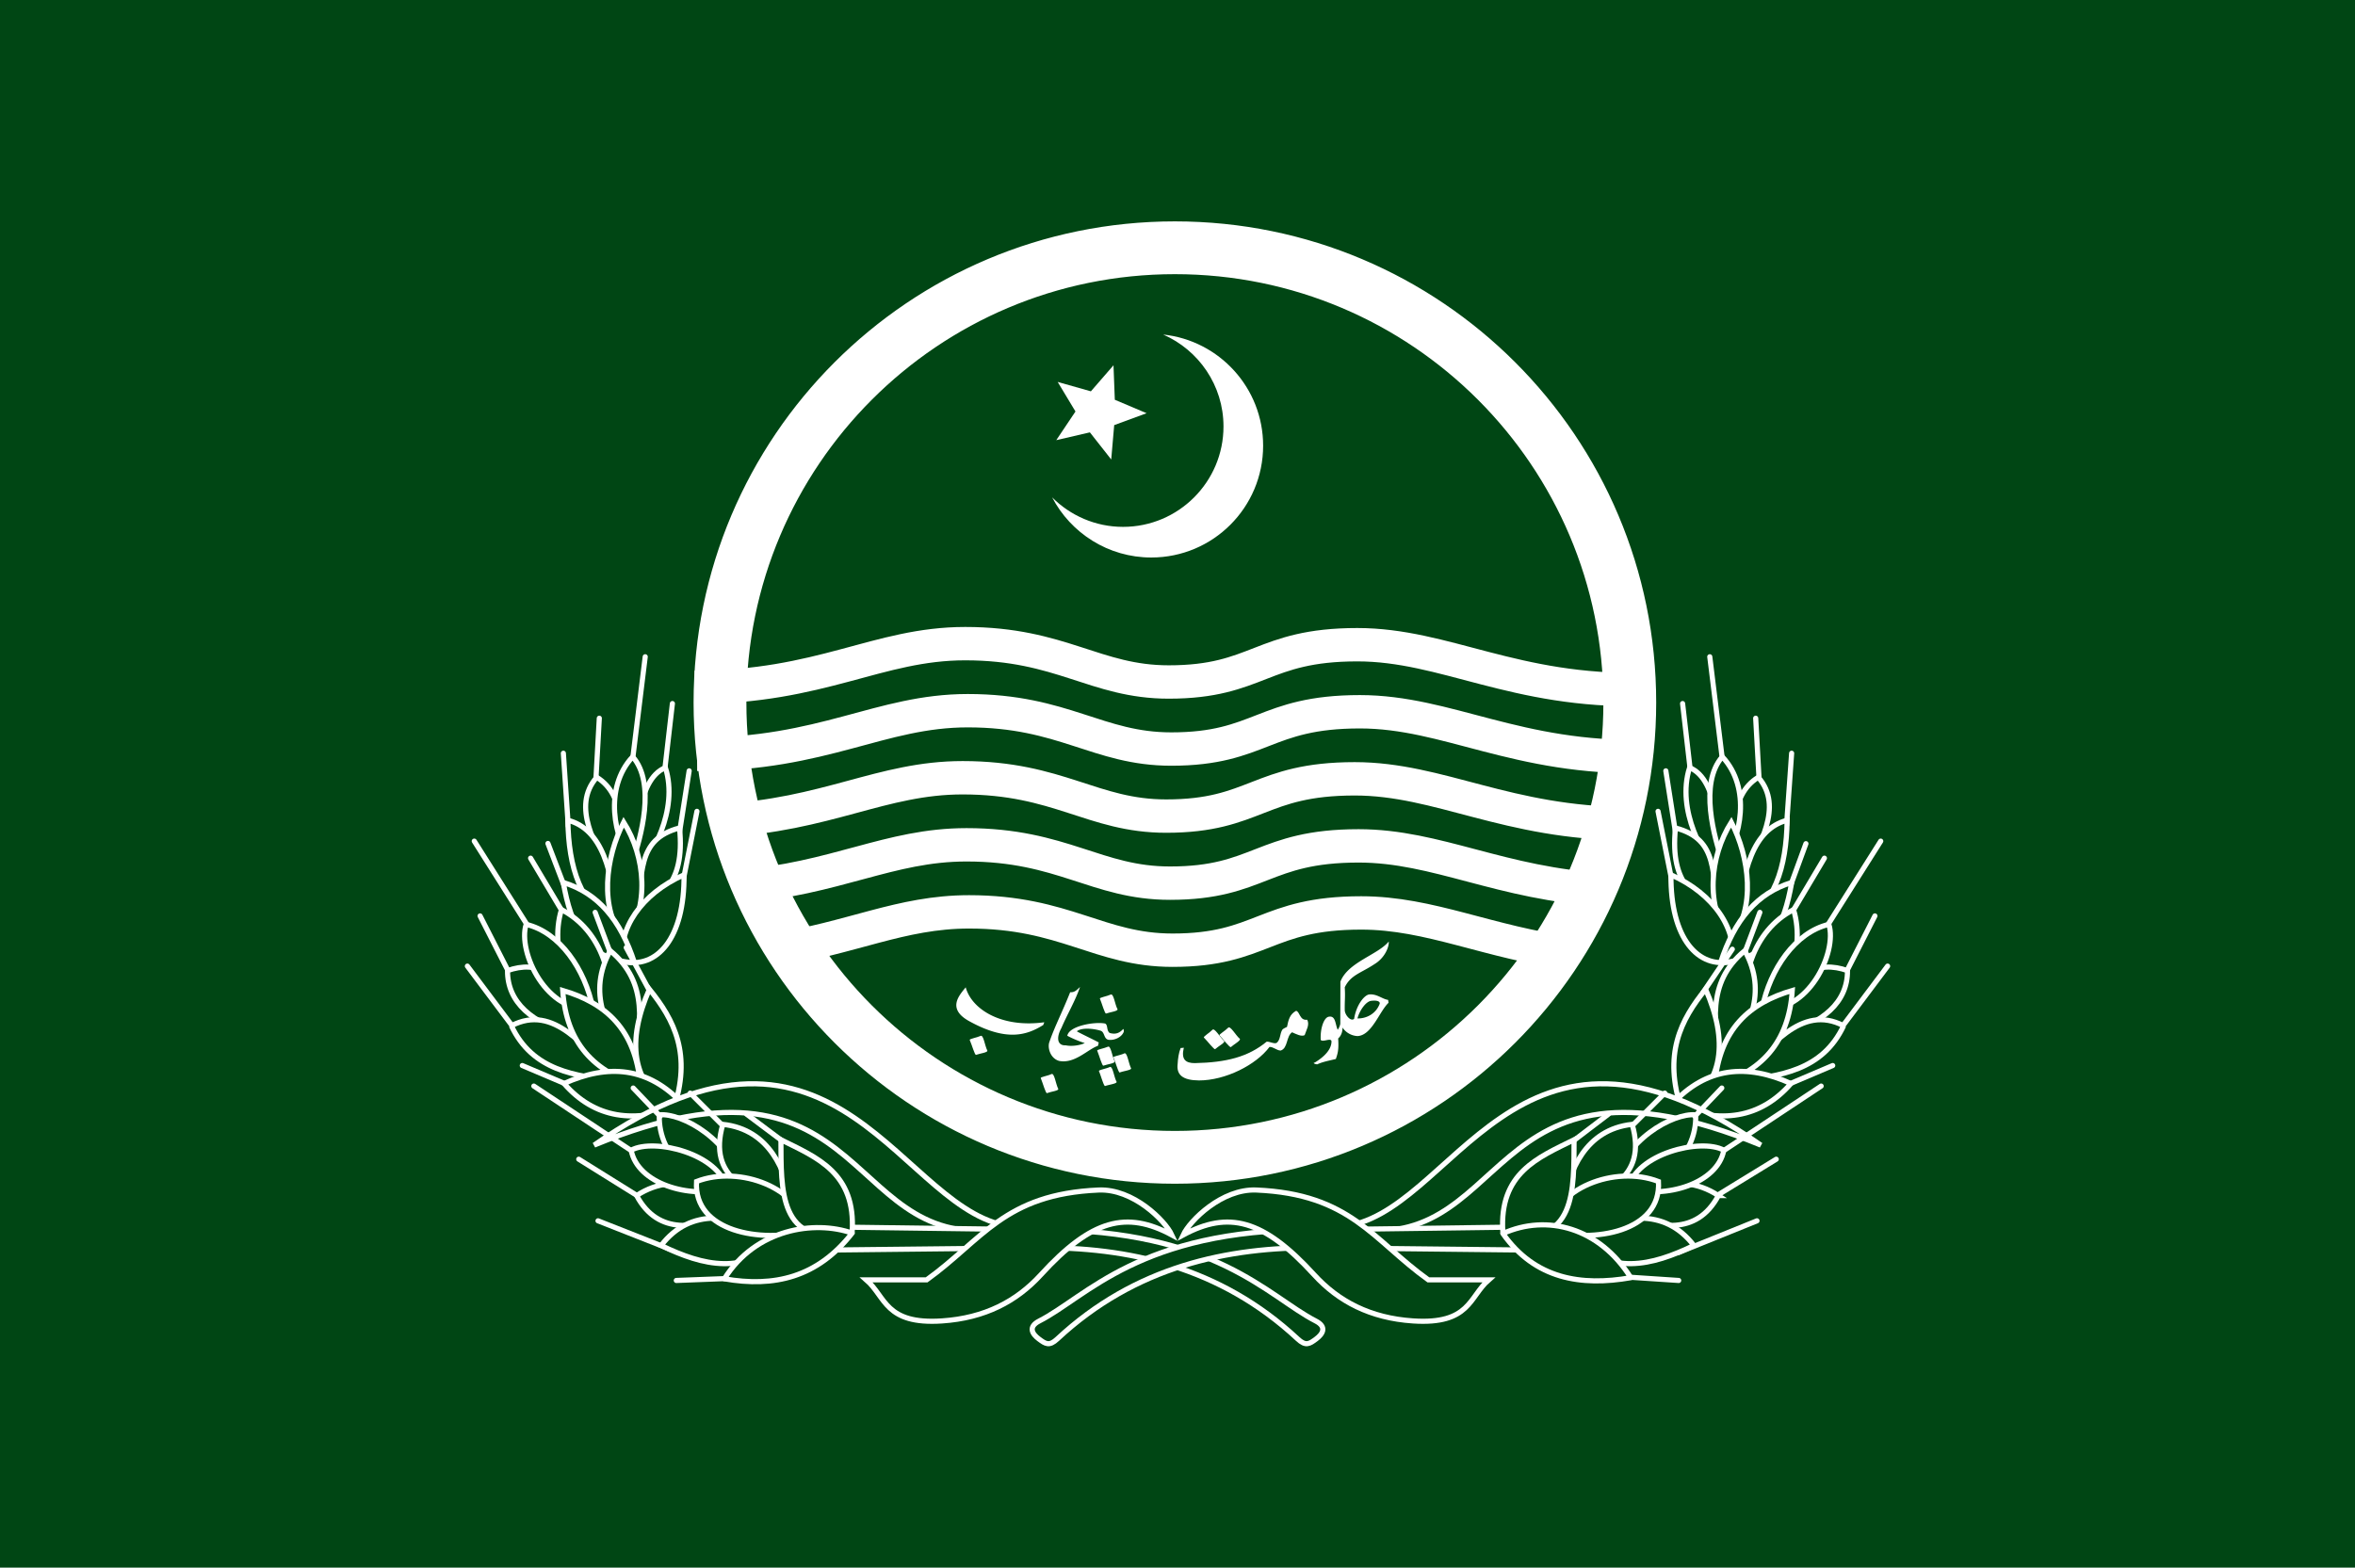 <svg xmlns="http://www.w3.org/2000/svg" width="793.047" height="528.047"><defs><linearGradient id="a"><stop offset="0"/><stop offset="1" stop-opacity="0"/></linearGradient><linearGradient id="b"><stop offset="0"/><stop offset="1" stop-opacity="0"/></linearGradient><linearGradient id="c"><stop offset="0"/><stop offset="1" stop-opacity="0"/></linearGradient></defs><path fill="#004614" d="M0 0h793.047v528.047H0z"/><path d="M395.644 77.139c-88.1 0-159.51 71.41-159.51 159.51s71.41 159.51 159.51 159.51 159.51-71.41 159.51-159.51-71.41-159.51-159.51-159.51zm0 12.644c81.108 0 146.866 65.758 146.866 146.866 0 81.108-65.758 146.866-146.866 146.866-81.108 0-146.866-65.758-146.866-146.866 0-81.108 65.758-146.866 146.866-146.866z" fill="#fff" stroke="#fff" stroke-width="5.139" stroke-linecap="round"/><path d="M233.899 231.518c42.77 0 61.622-14.71 91.137-14.71 32.366 0 43.755 12.916 68.532 12.916 30.153 0 31.188-12.558 63.51-12.558 29.565 0 52.845 16.059 96.519 15.07M234.763 254.105c42.771 0 61.622-14.711 91.138-14.711 32.365 0 43.754 12.917 68.532 12.917 30.152 0 31.187-12.559 63.509-12.559 29.566 0 52.846 16.06 96.52 15.07M242.28 276.455c36.416-1.89 54.593-14.475 81.892-14.475 32.365 0 43.754 12.917 68.532 12.917 30.152 0 31.187-12.558 63.509-12.558 28.607 0 51.33 15.034 92.335 15.113M248.357 298.726c33.28-2.675 51.034-14.16 77.111-14.16 32.366 0 43.755 12.918 68.533 12.918 30.152 0 31.187-12.559 63.509-12.559 26.418 0 47.817 12.822 83.231 14.846M260.2 320.06c26.527-3.93 43.076-12.907 66.133-12.907 32.365 0 43.755 12.917 68.532 12.917 30.152 0 31.188-12.558 63.51-12.558 23.283 0 42.668 9.96 71.185 13.709" fill="none" stroke="#fff" stroke-width="11.239" stroke-linejoin="round"/><path d="M391.695 112.683c11.93 5.22 20.317 17.107 20.317 30.962 0 18.668-15.158 33.825-33.826 33.825-9.334 0-17.767-3.825-23.883-9.942 6.285 12.03 18.88 20.263 33.393 20.263 20.795 0 37.662-16.867 37.662-37.662 0-19.44-14.754-35.444-33.663-37.446z" fill="#fff"/><path d="M374.204 154.77l-7.184-9.133-11.32 2.624 6.467-9.655-5.993-9.955 11.18 3.166 7.616-8.776.443 11.612 10.7 4.531-10.906 4.01z" fill="#fff"/><path d="M226.43 236.99l-2.746 23.837M232.076 259.652l-3.458 22.046M201.817 241.929l-1.297 23.343M189.713 253.723l1.653 24.57M212.75 258.133l4.528-36.905M234.696 273.293l-4.655 23.452M190.143 298.808l-5.62-14.697" fill="#004614" stroke="#fff" stroke-width="1.729" stroke-linecap="round"/><path d="M224.079 258.572c4.561 14.35-4.855 30.62-10.158 35.446.22-11.016.25-31.427 10.158-35.446z" fill="#004614" stroke="#fff" stroke-width="1.729"/><path d="M228.834 278.889c-14.876 3.882-11.968 15.803-14.697 29.395 7.275-6.304 16.727-9.408 14.697-29.395zM200.952 261.814c-8.766 9.982.079 23.306 4.323 32.204 4.961-11.29 5.61-26.069-4.323-32.204z" fill="#004614" stroke="#fff" stroke-width="1.729"/><path d="M191.226 276.295c.248 15.798 4.12 28.836 16.426 35.447-1.07-18.423-5.028-32.515-16.426-35.447zM213.056 254.897c-9.887 10.652-6.196 27.509-.216 35.88 2.969-8.614 8.119-26.864.216-35.88z" fill="#004614" stroke="#fff" stroke-width="1.729"/><path d="M210.03 276.943c7.368 11.738 8.77 28.176.432 39.986-8.946-10.777-6.492-28.272-.432-39.986z" fill="#004614" stroke="#fff" stroke-width="1.729"/><path d="M209.814 323.846c-1.858-10.643 5.994-22.753 20.533-29.18.223 21.52-9.239 31.846-20.533 29.18z" fill="#004614" stroke="#fff" stroke-width="1.729"/><path d="M213.65 324.274c-16.294-.852-21.398-12.436-23.964-27.017 11.594 3.538 19.287 12.528 23.965 27.017z" fill="#004614" stroke="#fff" stroke-width="1.729" stroke-linejoin="round"/><path d="M157.388 325.428l16.859 22.479M161.667 308.521l10.807 21.182M180.46 316.18l-20.749-32.853M175.88 358.919l17.291 7.348M189.486 307.225l-10.807-18.156M205.602 321.158l-5.187-13.833M219.009 334.255l-8.127-15.065" fill="#004614" stroke="#fff" stroke-width="1.729" stroke-linecap="round"/><path d="M170.909 326.93c9.693-3.367 19.706-.483 21.614 21.182-13.12-3.245-21.726-10.459-21.614-21.182zM189.065 306.397c13.906 7.102 18.402 24.49 15.282 35.805-11.807-4.44-19.688-21.163-15.282-35.805z" fill="#004614" stroke="#fff" stroke-width="1.729"/><path d="M205.491 320.23c-7.7 13.978-1.836 26.644 8.213 38.905 1.716-13.793 5.082-27.892-8.213-38.905zM177.177 311.368c-2.955 9.38 7.074 30.388 22.478 28.314-2.626-13.223-11.206-25.68-22.478-28.314zM172.206 345.518c7.122 15.126 21.429 16.99 35.879 18.588-11.078-11.193-21.502-26.093-35.88-18.588z" fill="#004614" stroke="#fff" stroke-width="1.729"/><path d="M189.497 333.63c14.224 4.155 24.564 12.9 26.153 31.99-15.55-4.379-25.006-14.362-26.153-31.99z" fill="#004614" stroke="#fff" stroke-width="1.729"/><path d="M218.676 333.198c-7.6 17.4-6.288 31.514 7.997 40.85 6.457-18.88.358-30.515-7.997-40.85z" fill="#004614" stroke="#fff" stroke-width="1.729"/><path d="M189.93 364.97c14.725-6.633 28.353-5.804 40.2 7.133-16.539 6.755-30 4.556-40.2-7.132z" fill="#004614" stroke="#fff" stroke-width="1.729"/><path d="M200.088 385.72c95.552-39.278 82.905 40.196 141.354 27.45-37.935-3.114-58.403-85.505-141.354-27.45z" fill="#004614" stroke="#fff" stroke-width="1.729"/><path d="M436.976 450.994c2.735 2.549 3.959 1.732 6.268 0 2.136-1.603 3.759-4.022-.217-6.052-15.843-8.088-33.862-30.692-91.642-30.692l-68.951-.917-7.349 7.781 74.138-.812c30.534-.334 61.613 6.334 87.753 30.692z" fill="#004614" stroke="#fff" stroke-width="1.729"/><path d="M227.744 431.314l21.258-.812M201.384 411.224l26.802 10.554M179.77 365.835l35.88 23.775M244.534 380.306l-12.104-12.104M265.414 385.799l-14.012-10.502M194.9 390.475l23.164 14.444" fill="#004614" stroke="#fff" stroke-width="1.729" stroke-linecap="round"/><path d="M214.378 402.72c14.268-9.424 30.502-.644 30.566 6.878-9.845 3.556-23.103 7.032-30.566-6.878z" fill="#004614" stroke="#fff" stroke-width="1.729"/><path d="M222.02 375.516c-.476 14.438 12.962 25.474 27.815 24.148-3.49-15.632-20.124-24.847-27.816-24.148z" fill="#004614" stroke="#fff" stroke-width="1.729"/><path d="M212.544 387.437c2.108 11.249 19.698 16.54 32.095 12.838-2.287-11.49-24.314-17.109-32.095-12.838z" fill="#004614" stroke="#fff" stroke-width="1.729"/><path d="M243.416 378.726c15.897 1.725 21.295 15.893 23.078 26.745-14.024-3.104-28.36-8.511-23.078-26.745zM222.63 419.532c9.95-12.902 24.517-10.8 40.96-2.598-12.675 12.851-26.67 9.524-40.96 2.598z" fill="#004614" stroke="#fff" stroke-width="1.729"/><path d="M234.552 397.982c14.636-5.69 35.487 2.4 36.832 16.66-14.87 4.045-37.839.39-36.832-16.66z" fill="#004614" stroke="#fff" stroke-width="1.729"/><path d="M262.979 383.922c12.19 6.026 25.24 11.168 23.994 31.025-24.924 6.067-23.903-14.654-23.994-31.025z" fill="#004614" stroke="#fff" stroke-width="1.729"/><path d="M243.928 430.761c16.742 2.934 31.368-.427 43.023-15.398-12.67-4.444-32.46-1.49-43.023 15.398z" fill="#004614" stroke="#fff" stroke-width="1.729" stroke-linejoin="round"/><path d="M222.308 376.005l-9.077-9.51" fill="#004614" stroke="#fff" stroke-width="1.729" stroke-linecap="round"/><path d="M291.73 431.11h20.317c18.737-13.435 26.157-28.905 57.926-30.26 11.588-.495 22.39 10.283 24.64 15.13-15.182-8.157-26.921-5.41-44.093 13.4-8.23 9.016-18.927 14.597-33.285 15.562-19.224 1.292-18.91-8.102-25.505-13.833z" fill="#004614" stroke="#fff" stroke-width="1.729"/><path d="M566.617 236.99l2.746 23.837M560.97 259.652l3.46 22.046M591.23 241.929l1.297 23.343M603.334 253.723l-1.71 24.246M580.297 258.133l-4.528-36.905M558.351 273.293l4.655 23.452M602.522 299.533l5.62-15.346" fill="#004614" stroke="#fff" stroke-width="1.729" stroke-linecap="round"/><path d="M568.968 258.572c-4.561 14.35 4.855 30.62 10.158 35.446-.22-11.016-.25-31.427-10.158-35.446z" fill="#004614" stroke="#fff" stroke-width="1.729"/><path d="M564.213 278.889c14.876 3.882 11.968 15.803 14.697 29.395-7.275-6.304-16.727-9.408-14.697-29.395zM592.095 261.814c8.766 9.982-.079 23.306-4.323 32.204-4.961-11.29-5.61-26.069 4.323-32.204z" fill="#004614" stroke="#fff" stroke-width="1.729"/><path d="M601.821 276.295c-.248 15.798-4.12 28.836-16.426 35.447 1.07-18.423 5.028-32.515 16.426-35.447zM579.991 254.897c9.887 10.652 6.196 27.509.216 35.88-2.969-8.614-8.119-26.864-.216-35.88z" fill="#004614" stroke="#fff" stroke-width="1.729"/><path d="M583.017 276.943c-7.368 11.738-8.77 28.176-.432 39.986 8.946-10.777 6.492-28.272.432-39.986z" fill="#004614" stroke="#fff" stroke-width="1.729"/><path d="M583.233 323.846c1.858-10.643-5.994-22.753-20.533-29.18-.223 21.52 9.239 31.846 20.533 29.18z" fill="#004614" stroke="#fff" stroke-width="1.729"/><path d="M579.396 324.274c16.295-.852 21.399-12.436 23.965-27.017-11.594 3.538-19.287 12.528-23.965 27.017z" fill="#004614" stroke="#fff" stroke-width="1.729" stroke-linejoin="round"/><path d="M635.659 325.428L618.8 347.907M631.38 308.521l-10.807 21.182M612.586 316.18l20.75-32.853M617.167 358.919l-17.291 7.348M603.561 307.225l10.807-18.156M587.445 321.158l5.187-13.833M573.39 334.471l9.964-14.74" fill="#004614" stroke="#fff" stroke-width="1.729" stroke-linecap="round"/><path d="M622.138 326.93c-9.693-3.367-19.706-.483-21.614 21.182 13.12-3.245 21.726-10.459 21.614-21.182zM603.982 306.397c-13.906 7.102-18.402 24.49-15.282 35.805 11.807-4.44 19.688-21.163 15.282-35.805z" fill="#004614" stroke="#fff" stroke-width="1.729"/><path d="M587.556 320.23c7.7 13.978 1.836 26.644-8.213 38.905-1.716-13.793-5.082-27.892 8.213-38.905zM615.87 311.368c2.955 9.38-7.074 30.388-22.478 28.314 2.626-13.223 11.206-25.68 22.478-28.314zM620.841 345.518c-7.122 15.126-21.429 16.99-35.879 18.588 11.078-11.193 21.502-26.093 35.88-18.588z" fill="#004614" stroke="#fff" stroke-width="1.729"/><path d="M603.55 333.63c-14.224 4.155-24.564 12.9-26.153 31.99 15.55-4.379 25.006-14.362 26.153-31.99z" fill="#004614" stroke="#fff" stroke-width="1.729"/><path d="M574.371 333.198c7.6 17.4 6.288 31.514-7.997 40.85-6.457-18.88-.358-30.515 7.997-40.85z" fill="#004614" stroke="#fff" stroke-width="1.729"/><path d="M603.118 364.97c-14.726-6.633-28.354-5.804-40.202 7.133 16.54 6.755 30.002 4.556 40.202-7.132z" fill="#004614" stroke="#fff" stroke-width="1.729"/><path d="M592.96 385.72c-95.553-39.278-82.906 40.196-141.355 27.45 37.935-3.114 58.403-85.505 141.354-27.45z" fill="#004614" stroke="#fff" stroke-width="1.729"/><path d="M356.071 450.994c-2.735 2.549-3.959 1.732-6.268 0-2.136-1.603-3.759-4.022.217-6.052 15.843-8.088 33.862-30.692 91.642-30.692l68.951-.917 7.349 7.781-74.138-.812c-30.534-.334-61.613 6.334-87.753 30.692z" fill="#004614" stroke="#fff" stroke-width="1.729"/><path d="M565.303 431.314l-21.182-1.405M591.663 411.224l-26.477 10.7M613.276 365.835l-35.879 23.775M548.513 380.306l12.104-12.104M527.164 386.32l14.481-11.023M598.147 390.475l-23.451 14.373" fill="#004614" stroke="#fff" stroke-width="1.729" stroke-linecap="round"/><path d="M578.67 402.72c-14.269-9.424-30.503-.644-30.567 6.878 9.845 3.556 23.103 7.032 30.566-6.878z" fill="#004614" stroke="#fff" stroke-width="1.729"/><path d="M571.028 375.516c.475 14.438-12.963 25.474-27.816 24.148 3.49-15.632 20.124-24.847 27.816-24.148z" fill="#004614" stroke="#fff" stroke-width="1.729"/><path d="M580.503 387.437c-2.108 11.249-19.698 16.54-32.095 12.838 2.287-11.49 24.314-17.109 32.095-12.838z" fill="#004614" stroke="#fff" stroke-width="1.729"/><path d="M549.631 378.726c-15.897 1.725-21.295 15.893-23.078 26.745 14.024-3.104 28.36-8.511 23.078-26.745zM570.416 419.532c-9.95-12.902-24.516-10.8-40.959-2.598 12.675 12.851 26.67 9.524 40.96 2.598z" fill="#004614" stroke="#fff" stroke-width="1.729"/><path d="M558.495 397.982c-14.636-5.69-35.487 2.4-36.832 16.66 14.87 4.045 37.839.39 36.832-16.66z" fill="#004614" stroke="#fff" stroke-width="1.729"/><path d="M530.068 383.922c-12.19 6.026-25.24 11.168-23.994 31.025 24.924 6.067 23.903-14.654 23.994-31.025z" fill="#004614" stroke="#fff" stroke-width="1.729"/><path d="M549.173 430.383c-16.742 2.934-32.304.439-43.07-14.874 14.85-6.692 32.506-2.015 43.07 14.874z" fill="#004614" stroke="#fff" stroke-width="1.729" stroke-linejoin="round"/><path d="M570.739 376.005l9.077-9.51" fill="#004614" stroke="#fff" stroke-width="1.729" stroke-linecap="round"/><path d="M501.317 431.11H481c-18.737-13.435-26.157-28.905-57.926-30.26-11.588-.495-22.39 10.283-24.64 15.13 15.182-8.157 26.921-5.41 44.093 13.4 8.23 9.016 18.927 14.597 33.285 15.562 19.224 1.292 18.91-8.102 25.505-13.833z" fill="#004614" stroke="#fff" stroke-width="1.729"/><g fill="#fff"><path d="M467.66 317.148c-3.694 4.497-13.765 6.946-16.281 13.531 0 4.712-.031 9.423-.031 14.188-.161.856-.608 1.679-.875 2-.857-1.82-.636-4.781-2.938-4.406-1.606.16-2.995 3.743-2.781 7.812.642.91 3.41-.794 3.625.438.053 2.837-2.551 5.345-5.656 7.218-.536 0-.442.434.843.594 1.928-.91 4.194-1.277 6.282-1.812.588-1.767 1.048-2.998.78-6.907 1.018-.91 1.47-2.188 1.47-3.687 1.017 1.606 2.983 2.821 5.125 2.875 4.764-.321 7.27-8.274 10.375-11.219-.108-.535-.05-.487-.157-.969-1.927-.267-3.693-2.004-6.156-1.843-1.66-.054-4.532 3.4-5.281 8.218-1.07 1.018-3.05-1.184-3.156-2.843-.054-3.587.214-4.302 0-7.782 2.034-4.175 5.44-4.752 9.937-7.75 3.533-2.088 5.036-5.836 4.875-7.656zm-5.031 19.906c1.698-.038 2.156.579 1.969 1.094-1.178 3.159-4.204 4.96-7.47 4.906.59-2.409 2.76-5.777 4.688-5.937a9.19 9.19 0 0 1 .813-.063z"/><path d="M436.453 340.49c1.285.214 1.178 3.373 3.747 2.998.91 1.713-.32 3.48-.856 5.193-1.125.589-2.891-.375-4.23-.964-2.034 1.339-1.338 5.354-3.854 6.157-1.392-.053-2.356-1.231-3.748-1.231-4.55 6.103-14.883 11.296-23.77 11.296-5.514-.053-7.602-1.927-7.174-5.514.107-1.928.375-3.801 1.017-5.407.375 0 .696-.054 1.07-.107-.963 3.961.59 5.193 3.695 5.193 10.6-.215 17.988-2.088 24.198-7.228 1.018-.107 2.73.964 3.48.321 1.232-1.177.91-2.944 1.82-4.39.108-.214 1.393-.856 1.553-.91.482-2.355.91-4.23 3.052-5.407z" class="fil0"/><path d="M413.539 346.218c.75-.91 2.57 2.517 3.962 3.694.482.536-1.928 1.82-2.998 2.784-.375.268-2.57-2.623-3.855-3.961-.214-.268 2.034-1.606 2.891-2.517z" class="fil0"/><path d="M408.239 346.914c.75-.91 2.57 2.517 4.015 3.748.428.482-1.98 1.767-3.051 2.73-.322.268-2.517-2.623-3.802-3.908-.214-.321 1.981-1.66 2.838-2.57zM373.975 335.03c1.071-.59 1.446 3.319 2.356 4.925.214.642-2.463.963-3.855 1.445-.428.16-1.392-3.373-2.087-5.032-.108-.375 2.462-.803 3.586-1.339zM330.183 348.949c1.017-.59 1.445 3.32 2.302 4.925.267.643-2.463.964-3.802 1.446-.428.16-1.391-3.373-2.141-5.033-.053-.375 2.463-.803 3.64-1.338zM354.06 361.798c1.017-.536 1.445 3.319 2.302 4.979.268.642-2.463.91-3.801 1.445-.428.107-1.392-3.373-2.088-5.086-.107-.375 2.409-.75 3.587-1.338zM373.065 352.59c1.018-.59 1.446 3.319 2.302 4.925.268.642-2.462.963-3.8 1.445-.429.16-1.393-3.373-2.089-5.086-.107-.321 2.41-.75 3.587-1.285z" class="fil0"/><path d="M378.58 354.838c1.017-.536 1.445 3.32 2.302 4.979.267.642-2.463.91-3.801 1.445-.429.107-1.392-3.373-2.142-5.086-.053-.374 2.463-.75 3.64-1.338zM373.654 359.442c1.071-.589 1.446 3.32 2.356 4.925.268.643-2.463.964-3.855 1.446-.428.16-1.392-3.373-2.088-5.033-.107-.374 2.463-.803 3.587-1.338zM378.258 346.593c-1.177 1.285-2.462 1.981-4.604 1.339-1.124-.91-.482-2.624-1.499-3.159-3.426-.696-12.153.75-12.741 4.122a36.67 36.67 0 0 0 5.889 2.463c-1.339.642-4.176 1.231-6.425.75-2.837.16-3.266-2.57-1.445-5.836 1.98-4.658 4.657-9.101 6.263-13.812-1.07.963-1.766 1.873-3.319 1.766-2.677 6.746-5.246 11.618-7.013 16.81-.643 1.767.214 5.408 3.266 6.318 5.3 1.07 9.636-3.908 13.116-5.086.16-.642.107-.482.268-1.124-1.767-.964-5.675-2.784-7.388-3.748 1.606-1.392 5.889-.91 8.137-.16 1.285.589.91 2.623 2.463 2.998 2.088.32 4.55-.91 5.193-2.677.054-.428 0-.75-.16-.964zM351.65 344.345c-.16.589-.16.32-.32.91-5.568 3.48-12.421 5.675-25.056-1.339-7.548-4.229-3.105-8.78-1.07-11.35 1.98 7.389 12.045 13.76 26.447 11.779z" class="fil0"/></g></svg>